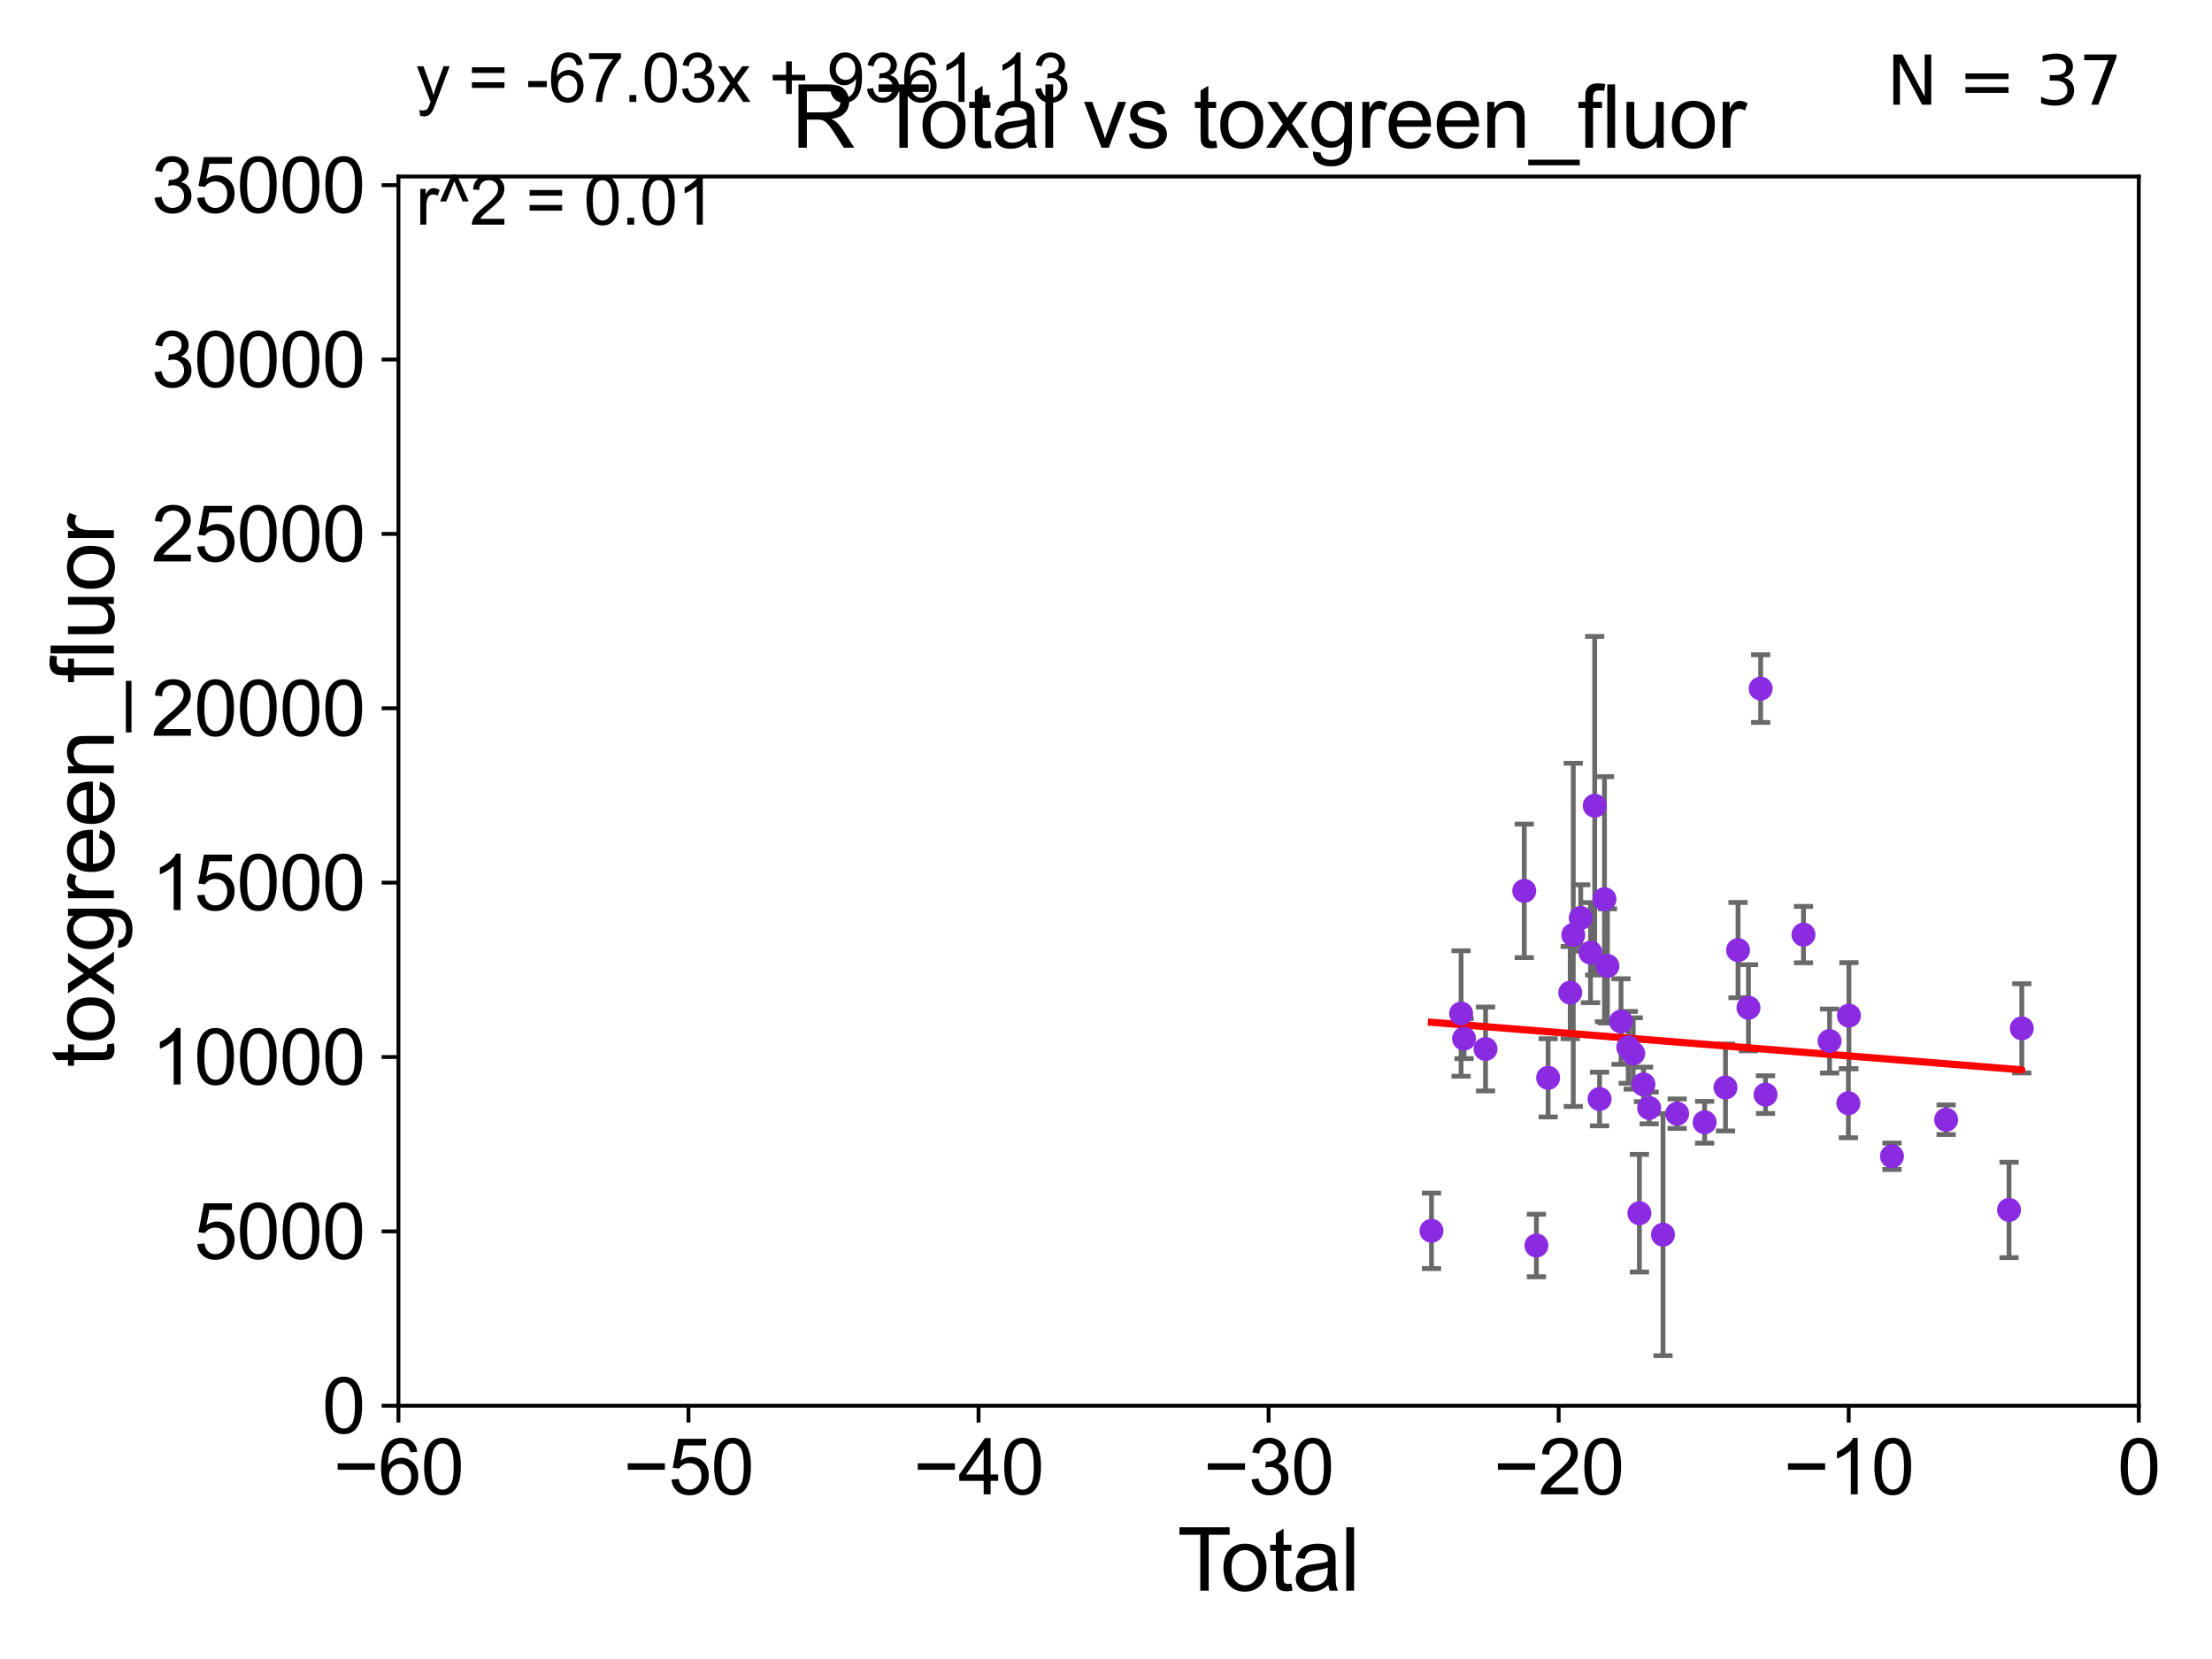 <?xml version="1.0" encoding="utf-8" standalone="no"?>
<!DOCTYPE svg PUBLIC "-//W3C//DTD SVG 1.1//EN"
  "http://www.w3.org/Graphics/SVG/1.1/DTD/svg11.dtd">
<svg xmlns:xlink="http://www.w3.org/1999/xlink" width="460.8pt" height="345.6pt" viewBox="0 0 460.8 345.6" xmlns="http://www.w3.org/2000/svg" version="1.1">
 <defs>
  <style type="text/css">*{stroke-linejoin: round; stroke-linecap: butt}</style>
 </defs>
 <g id="figure_1">
  <g id="patch_1">
   <path d="M 0 345.6 
L 460.8 345.6 
L 460.8 0 
L 0 0 
z
" style="fill: #ffffff"/>
  </g>
  <g id="axes_1">
   <g id="patch_2">
    <path d="M 83 292.84 
L 445.545 292.84 
L 445.545 36.775 
L 83 36.775 
z
" style="fill: #ffffff"/>
   </g>
   <g id="PathCollection_1">
    <defs>
     <path id="maf12525fd5" d="M 0 1.118 
C 0.297 1.118 0.581 1 0.791 0.791 
C 1 0.581 1.118 0.297 1.118 0 
C 1.118 -0.297 1 -0.581 0.791 -0.791 
C 0.581 -1 0.297 -1.118 0 -1.118 
C -0.297 -1.118 -0.581 -1 -0.791 -0.791 
C -1 -0.581 -1.118 -0.297 -1.118 0 
C -1.118 0.297 -1 0.581 -0.791 0.791 
C -0.581 1 -0.297 1.118 0 1.118 
z
" style="stroke: #8a2be2"/>
    </defs>
    <g clip-path="url(#p8ee72c834b)">
     <use xlink:href="#maf12525fd5" x="298.206" y="256.401" style="fill: #8a2be2; stroke: #8a2be2"/>
     <use xlink:href="#maf12525fd5" x="375.699" y="194.696" style="fill: #8a2be2; stroke: #8a2be2"/>
     <use xlink:href="#maf12525fd5" x="339.198" y="218.182" style="fill: #8a2be2; stroke: #8a2be2"/>
     <use xlink:href="#maf12525fd5" x="385.054" y="229.817" style="fill: #8a2be2; stroke: #8a2be2"/>
     <use xlink:href="#maf12525fd5" x="304.372" y="211.135" style="fill: #8a2be2; stroke: #8a2be2"/>
     <use xlink:href="#maf12525fd5" x="394.13" y="240.874" style="fill: #8a2be2; stroke: #8a2be2"/>
     <use xlink:href="#maf12525fd5" x="405.417" y="233.256" style="fill: #8a2be2; stroke: #8a2be2"/>
     <use xlink:href="#maf12525fd5" x="418.521" y="252.048" style="fill: #8a2be2; stroke: #8a2be2"/>
     <use xlink:href="#maf12525fd5" x="421.176" y="214.223" style="fill: #8a2be2; stroke: #8a2be2"/>
     <use xlink:href="#maf12525fd5" x="381.136" y="216.866" style="fill: #8a2be2; stroke: #8a2be2"/>
     <use xlink:href="#maf12525fd5" x="385.166" y="211.576" style="fill: #8a2be2; stroke: #8a2be2"/>
     <use xlink:href="#maf12525fd5" x="366.778" y="143.448" style="fill: #8a2be2; stroke: #8a2be2"/>
     <use xlink:href="#maf12525fd5" x="367.794" y="228.029" style="fill: #8a2be2; stroke: #8a2be2"/>
     <use xlink:href="#maf12525fd5" x="341.516" y="252.733" style="fill: #8a2be2; stroke: #8a2be2"/>
     <use xlink:href="#maf12525fd5" x="334.86" y="201.222" style="fill: #8a2be2; stroke: #8a2be2"/>
     <use xlink:href="#maf12525fd5" x="342.367" y="225.901" style="fill: #8a2be2; stroke: #8a2be2"/>
     <use xlink:href="#maf12525fd5" x="343.549" y="230.811" style="fill: #8a2be2; stroke: #8a2be2"/>
     <use xlink:href="#maf12525fd5" x="334.242" y="187.316" style="fill: #8a2be2; stroke: #8a2be2"/>
     <use xlink:href="#maf12525fd5" x="333.223" y="228.948" style="fill: #8a2be2; stroke: #8a2be2"/>
     <use xlink:href="#maf12525fd5" x="346.435" y="257.202" style="fill: #8a2be2; stroke: #8a2be2"/>
     <use xlink:href="#maf12525fd5" x="332.208" y="167.848" style="fill: #8a2be2; stroke: #8a2be2"/>
     <use xlink:href="#maf12525fd5" x="331.332" y="198.45" style="fill: #8a2be2; stroke: #8a2be2"/>
     <use xlink:href="#maf12525fd5" x="329.292" y="191.231" style="fill: #8a2be2; stroke: #8a2be2"/>
     <use xlink:href="#maf12525fd5" x="304.988" y="216.359" style="fill: #8a2be2; stroke: #8a2be2"/>
     <use xlink:href="#maf12525fd5" x="349.383" y="231.999" style="fill: #8a2be2; stroke: #8a2be2"/>
     <use xlink:href="#maf12525fd5" x="327.109" y="206.78" style="fill: #8a2be2; stroke: #8a2be2"/>
     <use xlink:href="#maf12525fd5" x="355.106" y="233.789" style="fill: #8a2be2; stroke: #8a2be2"/>
     <use xlink:href="#maf12525fd5" x="322.504" y="224.535" style="fill: #8a2be2; stroke: #8a2be2"/>
     <use xlink:href="#maf12525fd5" x="320.064" y="259.457" style="fill: #8a2be2; stroke: #8a2be2"/>
     <use xlink:href="#maf12525fd5" x="359.454" y="226.543" style="fill: #8a2be2; stroke: #8a2be2"/>
     <use xlink:href="#maf12525fd5" x="362.067" y="197.925" style="fill: #8a2be2; stroke: #8a2be2"/>
     <use xlink:href="#maf12525fd5" x="364.238" y="209.933" style="fill: #8a2be2; stroke: #8a2be2"/>
     <use xlink:href="#maf12525fd5" x="317.532" y="185.58" style="fill: #8a2be2; stroke: #8a2be2"/>
     <use xlink:href="#maf12525fd5" x="309.467" y="218.525" style="fill: #8a2be2; stroke: #8a2be2"/>
     <use xlink:href="#maf12525fd5" x="340.232" y="219.453" style="fill: #8a2be2; stroke: #8a2be2"/>
     <use xlink:href="#maf12525fd5" x="327.741" y="194.748" style="fill: #8a2be2; stroke: #8a2be2"/>
     <use xlink:href="#maf12525fd5" x="337.69" y="212.808" style="fill: #8a2be2; stroke: #8a2be2"/>
    </g>
   </g>
   <g id="matplotlib.axis_1">
    <g id="xtick_1">
     <g id="line2d_1">
      <defs>
       <path id="m5662bfc765" d="M 0 0 
L 0 3.5 
" style="stroke: #000000; stroke-width: 0.8"/>
      </defs>
      <g>
       <use xlink:href="#m5662bfc765" x="83" y="292.84" style="stroke: #000000; stroke-width: 0.8"/>
      </g>
     </g>
     <g id="text_1">
      <!-- −60 -->
      <g transform="translate(69.43 311.293)scale(0.16 -0.16)">
       <defs>
        <path id="ArialMT-2212" d="M 3381 1997 
L 356 1997 
L 356 2522 
L 3381 2522 
L 3381 1997 
z
" transform="scale(0.016)"/>
        <path id="ArialMT-36" d="M 3184 3459 
L 2625 3416 
Q 2550 3747 2413 3897 
Q 2184 4138 1850 4138 
Q 1581 4138 1378 3988 
Q 1113 3794 959 3422 
Q 806 3050 800 2363 
Q 1003 2672 1297 2822 
Q 1591 2972 1913 2972 
Q 2475 2972 2870 2558 
Q 3266 2144 3266 1488 
Q 3266 1056 3080 686 
Q 2894 316 2569 119 
Q 2244 -78 1831 -78 
Q 1128 -78 684 439 
Q 241 956 241 2144 
Q 241 3472 731 4075 
Q 1159 4600 1884 4600 
Q 2425 4600 2770 4297 
Q 3116 3994 3184 3459 
z
M 888 1484 
Q 888 1194 1011 928 
Q 1134 663 1356 523 
Q 1578 384 1822 384 
Q 2178 384 2434 671 
Q 2691 959 2691 1453 
Q 2691 1928 2437 2201 
Q 2184 2475 1800 2475 
Q 1419 2475 1153 2201 
Q 888 1928 888 1484 
z
" transform="scale(0.016)"/>
        <path id="ArialMT-30" d="M 266 2259 
Q 266 3072 433 3567 
Q 600 4063 929 4331 
Q 1259 4600 1759 4600 
Q 2128 4600 2406 4451 
Q 2684 4303 2865 4023 
Q 3047 3744 3150 3342 
Q 3253 2941 3253 2259 
Q 3253 1453 3087 958 
Q 2922 463 2592 192 
Q 2263 -78 1759 -78 
Q 1097 -78 719 397 
Q 266 969 266 2259 
z
M 844 2259 
Q 844 1131 1108 757 
Q 1372 384 1759 384 
Q 2147 384 2411 759 
Q 2675 1134 2675 2259 
Q 2675 3391 2411 3762 
Q 2147 4134 1753 4134 
Q 1366 4134 1134 3806 
Q 844 3388 844 2259 
z
" transform="scale(0.016)"/>
       </defs>
       <use xlink:href="#ArialMT-2212"/>
       <use xlink:href="#ArialMT-36" x="58.398"/>
       <use xlink:href="#ArialMT-30" x="114.014"/>
      </g>
     </g>
    </g>
    <g id="xtick_2">
     <g id="line2d_2">
      <g>
       <use xlink:href="#m5662bfc765" x="143.424" y="292.84" style="stroke: #000000; stroke-width: 0.8"/>
      </g>
     </g>
     <g id="text_2">
      <!-- −50 -->
      <g transform="translate(129.854 311.293)scale(0.16 -0.16)">
       <defs>
        <path id="ArialMT-35" d="M 266 1200 
L 856 1250 
Q 922 819 1161 601 
Q 1400 384 1738 384 
Q 2144 384 2425 690 
Q 2706 997 2706 1503 
Q 2706 1984 2436 2262 
Q 2166 2541 1728 2541 
Q 1456 2541 1237 2417 
Q 1019 2294 894 2097 
L 366 2166 
L 809 4519 
L 3088 4519 
L 3088 3981 
L 1259 3981 
L 1013 2750 
Q 1425 3038 1878 3038 
Q 2478 3038 2890 2622 
Q 3303 2206 3303 1553 
Q 3303 931 2941 478 
Q 2500 -78 1738 -78 
Q 1113 -78 717 272 
Q 322 622 266 1200 
z
" transform="scale(0.016)"/>
       </defs>
       <use xlink:href="#ArialMT-2212"/>
       <use xlink:href="#ArialMT-35" x="58.398"/>
       <use xlink:href="#ArialMT-30" x="114.014"/>
      </g>
     </g>
    </g>
    <g id="xtick_3">
     <g id="line2d_3">
      <g>
       <use xlink:href="#m5662bfc765" x="203.848" y="292.84" style="stroke: #000000; stroke-width: 0.8"/>
      </g>
     </g>
     <g id="text_3">
      <!-- −40 -->
      <g transform="translate(190.278 311.293)scale(0.16 -0.16)">
       <defs>
        <path id="ArialMT-34" d="M 2069 0 
L 2069 1097 
L 81 1097 
L 81 1613 
L 2172 4581 
L 2631 4581 
L 2631 1613 
L 3250 1613 
L 3250 1097 
L 2631 1097 
L 2631 0 
L 2069 0 
z
M 2069 1613 
L 2069 3678 
L 634 1613 
L 2069 1613 
z
" transform="scale(0.016)"/>
       </defs>
       <use xlink:href="#ArialMT-2212"/>
       <use xlink:href="#ArialMT-34" x="58.398"/>
       <use xlink:href="#ArialMT-30" x="114.014"/>
      </g>
     </g>
    </g>
    <g id="xtick_4">
     <g id="line2d_4">
      <g>
       <use xlink:href="#m5662bfc765" x="264.272" y="292.84" style="stroke: #000000; stroke-width: 0.8"/>
      </g>
     </g>
     <g id="text_4">
      <!-- −30 -->
      <g transform="translate(250.702 311.293)scale(0.16 -0.16)">
       <defs>
        <path id="ArialMT-33" d="M 269 1209 
L 831 1284 
Q 928 806 1161 595 
Q 1394 384 1728 384 
Q 2125 384 2398 659 
Q 2672 934 2672 1341 
Q 2672 1728 2419 1979 
Q 2166 2231 1775 2231 
Q 1616 2231 1378 2169 
L 1441 2663 
Q 1497 2656 1531 2656 
Q 1891 2656 2178 2843 
Q 2466 3031 2466 3422 
Q 2466 3731 2256 3934 
Q 2047 4138 1716 4138 
Q 1388 4138 1169 3931 
Q 950 3725 888 3313 
L 325 3413 
Q 428 3978 793 4289 
Q 1159 4600 1703 4600 
Q 2078 4600 2393 4439 
Q 2709 4278 2876 4000 
Q 3044 3722 3044 3409 
Q 3044 3113 2884 2869 
Q 2725 2625 2413 2481 
Q 2819 2388 3044 2092 
Q 3269 1797 3269 1353 
Q 3269 753 2831 336 
Q 2394 -81 1725 -81 
Q 1122 -81 723 278 
Q 325 638 269 1209 
z
" transform="scale(0.016)"/>
       </defs>
       <use xlink:href="#ArialMT-2212"/>
       <use xlink:href="#ArialMT-33" x="58.398"/>
       <use xlink:href="#ArialMT-30" x="114.014"/>
      </g>
     </g>
    </g>
    <g id="xtick_5">
     <g id="line2d_5">
      <g>
       <use xlink:href="#m5662bfc765" x="324.697" y="292.84" style="stroke: #000000; stroke-width: 0.8"/>
      </g>
     </g>
     <g id="text_5">
      <!-- −20 -->
      <g transform="translate(311.127 311.293)scale(0.16 -0.16)">
       <defs>
        <path id="ArialMT-32" d="M 3222 541 
L 3222 0 
L 194 0 
Q 188 203 259 391 
Q 375 700 629 1000 
Q 884 1300 1366 1694 
Q 2113 2306 2375 2664 
Q 2638 3022 2638 3341 
Q 2638 3675 2398 3904 
Q 2159 4134 1775 4134 
Q 1369 4134 1125 3890 
Q 881 3647 878 3216 
L 300 3275 
Q 359 3922 746 4261 
Q 1134 4600 1788 4600 
Q 2447 4600 2831 4234 
Q 3216 3869 3216 3328 
Q 3216 3053 3103 2787 
Q 2991 2522 2730 2228 
Q 2469 1934 1863 1422 
Q 1356 997 1212 845 
Q 1069 694 975 541 
L 3222 541 
z
" transform="scale(0.016)"/>
       </defs>
       <use xlink:href="#ArialMT-2212"/>
       <use xlink:href="#ArialMT-32" x="58.398"/>
       <use xlink:href="#ArialMT-30" x="114.014"/>
      </g>
     </g>
    </g>
    <g id="xtick_6">
     <g id="line2d_6">
      <g>
       <use xlink:href="#m5662bfc765" x="385.121" y="292.84" style="stroke: #000000; stroke-width: 0.8"/>
      </g>
     </g>
     <g id="text_6">
      <!-- −10 -->
      <g transform="translate(371.551 311.293)scale(0.16 -0.16)">
       <defs>
        <path id="ArialMT-31" d="M 2384 0 
L 1822 0 
L 1822 3584 
Q 1619 3391 1289 3197 
Q 959 3003 697 2906 
L 697 3450 
Q 1169 3672 1522 3987 
Q 1875 4303 2022 4600 
L 2384 4600 
L 2384 0 
z
" transform="scale(0.016)"/>
       </defs>
       <use xlink:href="#ArialMT-2212"/>
       <use xlink:href="#ArialMT-31" x="58.398"/>
       <use xlink:href="#ArialMT-30" x="114.014"/>
      </g>
     </g>
    </g>
    <g id="xtick_7">
     <g id="line2d_7">
      <g>
       <use xlink:href="#m5662bfc765" x="445.545" y="292.84" style="stroke: #000000; stroke-width: 0.8"/>
      </g>
     </g>
     <g id="text_7">
      <!-- 0 -->
      <g transform="translate(441.096 311.293)scale(0.16 -0.16)">
       <use xlink:href="#ArialMT-30"/>
      </g>
     </g>
    </g>
    <g id="text_8">
     <!-- Total -->
     <g transform="translate(245.267 331.357)scale(0.18 -0.18)">
      <defs>
       <path id="ArialMT-54" d="M 1659 0 
L 1659 4041 
L 150 4041 
L 150 4581 
L 3781 4581 
L 3781 4041 
L 2266 4041 
L 2266 0 
L 1659 0 
z
" transform="scale(0.016)"/>
       <path id="ArialMT-6f" d="M 213 1659 
Q 213 2581 725 3025 
Q 1153 3394 1769 3394 
Q 2453 3394 2887 2945 
Q 3322 2497 3322 1706 
Q 3322 1066 3130 698 
Q 2938 331 2570 128 
Q 2203 -75 1769 -75 
Q 1072 -75 642 372 
Q 213 819 213 1659 
z
M 791 1659 
Q 791 1022 1069 705 
Q 1347 388 1769 388 
Q 2188 388 2466 706 
Q 2744 1025 2744 1678 
Q 2744 2294 2464 2611 
Q 2184 2928 1769 2928 
Q 1347 2928 1069 2612 
Q 791 2297 791 1659 
z
" transform="scale(0.016)"/>
       <path id="ArialMT-74" d="M 1650 503 
L 1731 6 
Q 1494 -44 1306 -44 
Q 1000 -44 831 53 
Q 663 150 594 308 
Q 525 466 525 972 
L 525 2881 
L 113 2881 
L 113 3319 
L 525 3319 
L 525 4141 
L 1084 4478 
L 1084 3319 
L 1650 3319 
L 1650 2881 
L 1084 2881 
L 1084 941 
Q 1084 700 1114 631 
Q 1144 563 1211 522 
Q 1278 481 1403 481 
Q 1497 481 1650 503 
z
" transform="scale(0.016)"/>
       <path id="ArialMT-61" d="M 2588 409 
Q 2275 144 1986 34 
Q 1697 -75 1366 -75 
Q 819 -75 525 192 
Q 231 459 231 875 
Q 231 1119 342 1320 
Q 453 1522 633 1644 
Q 813 1766 1038 1828 
Q 1203 1872 1538 1913 
Q 2219 1994 2541 2106 
Q 2544 2222 2544 2253 
Q 2544 2597 2384 2738 
Q 2169 2928 1744 2928 
Q 1347 2928 1158 2789 
Q 969 2650 878 2297 
L 328 2372 
Q 403 2725 575 2942 
Q 747 3159 1072 3276 
Q 1397 3394 1825 3394 
Q 2250 3394 2515 3294 
Q 2781 3194 2906 3042 
Q 3031 2891 3081 2659 
Q 3109 2516 3109 2141 
L 3109 1391 
Q 3109 606 3145 398 
Q 3181 191 3288 0 
L 2700 0 
Q 2613 175 2588 409 
z
M 2541 1666 
Q 2234 1541 1622 1453 
Q 1275 1403 1131 1340 
Q 988 1278 909 1158 
Q 831 1038 831 891 
Q 831 666 1001 516 
Q 1172 366 1500 366 
Q 1825 366 2078 508 
Q 2331 650 2450 897 
Q 2541 1088 2541 1459 
L 2541 1666 
z
" transform="scale(0.016)"/>
       <path id="ArialMT-6c" d="M 409 0 
L 409 4581 
L 972 4581 
L 972 0 
L 409 0 
z
" transform="scale(0.016)"/>
      </defs>
      <use xlink:href="#ArialMT-54"/>
      <use xlink:href="#ArialMT-6f" x="49.959"/>
      <use xlink:href="#ArialMT-74" x="105.574"/>
      <use xlink:href="#ArialMT-61" x="133.357"/>
      <use xlink:href="#ArialMT-6c" x="188.973"/>
     </g>
    </g>
   </g>
   <g id="matplotlib.axis_2">
    <g id="ytick_1">
     <g id="line2d_8">
      <defs>
       <path id="ma60b1fd92d" d="M 0 0 
L -3.5 0 
" style="stroke: #000000; stroke-width: 0.8"/>
      </defs>
      <g>
       <use xlink:href="#ma60b1fd92d" x="83" y="292.84" style="stroke: #000000; stroke-width: 0.8"/>
      </g>
     </g>
     <g id="text_9">
      <!-- 0 -->
      <g transform="translate(67.103 298.566)scale(0.16 -0.16)">
       <use xlink:href="#ArialMT-30"/>
      </g>
     </g>
    </g>
    <g id="ytick_2">
     <g id="line2d_9">
      <g>
       <use xlink:href="#ma60b1fd92d" x="83" y="256.516" style="stroke: #000000; stroke-width: 0.8"/>
      </g>
     </g>
     <g id="text_10">
      <!-- 5000 -->
      <g transform="translate(40.41 262.242)scale(0.16 -0.16)">
       <use xlink:href="#ArialMT-35"/>
       <use xlink:href="#ArialMT-30" x="55.615"/>
       <use xlink:href="#ArialMT-30" x="111.23"/>
       <use xlink:href="#ArialMT-30" x="166.846"/>
      </g>
     </g>
    </g>
    <g id="ytick_3">
     <g id="line2d_10">
      <g>
       <use xlink:href="#ma60b1fd92d" x="83" y="220.192" style="stroke: #000000; stroke-width: 0.8"/>
      </g>
     </g>
     <g id="text_11">
      <!-- 10000 -->
      <g transform="translate(31.512 225.918)scale(0.16 -0.16)">
       <use xlink:href="#ArialMT-31"/>
       <use xlink:href="#ArialMT-30" x="55.615"/>
       <use xlink:href="#ArialMT-30" x="111.23"/>
       <use xlink:href="#ArialMT-30" x="166.846"/>
       <use xlink:href="#ArialMT-30" x="222.461"/>
      </g>
     </g>
    </g>
    <g id="ytick_4">
     <g id="line2d_11">
      <g>
       <use xlink:href="#ma60b1fd92d" x="83" y="183.867" style="stroke: #000000; stroke-width: 0.8"/>
      </g>
     </g>
     <g id="text_12">
      <!-- 15000 -->
      <g transform="translate(31.512 189.594)scale(0.16 -0.16)">
       <use xlink:href="#ArialMT-31"/>
       <use xlink:href="#ArialMT-35" x="55.615"/>
       <use xlink:href="#ArialMT-30" x="111.23"/>
       <use xlink:href="#ArialMT-30" x="166.846"/>
       <use xlink:href="#ArialMT-30" x="222.461"/>
      </g>
     </g>
    </g>
    <g id="ytick_5">
     <g id="line2d_12">
      <g>
       <use xlink:href="#ma60b1fd92d" x="83" y="147.543" style="stroke: #000000; stroke-width: 0.8"/>
      </g>
     </g>
     <g id="text_13">
      <!-- 20000 -->
      <g transform="translate(31.512 153.27)scale(0.16 -0.16)">
       <use xlink:href="#ArialMT-32"/>
       <use xlink:href="#ArialMT-30" x="55.615"/>
       <use xlink:href="#ArialMT-30" x="111.23"/>
       <use xlink:href="#ArialMT-30" x="166.846"/>
       <use xlink:href="#ArialMT-30" x="222.461"/>
      </g>
     </g>
    </g>
    <g id="ytick_6">
     <g id="line2d_13">
      <g>
       <use xlink:href="#ma60b1fd92d" x="83" y="111.219" style="stroke: #000000; stroke-width: 0.8"/>
      </g>
     </g>
     <g id="text_14">
      <!-- 25000 -->
      <g transform="translate(31.512 116.945)scale(0.16 -0.16)">
       <use xlink:href="#ArialMT-32"/>
       <use xlink:href="#ArialMT-35" x="55.615"/>
       <use xlink:href="#ArialMT-30" x="111.23"/>
       <use xlink:href="#ArialMT-30" x="166.846"/>
       <use xlink:href="#ArialMT-30" x="222.461"/>
      </g>
     </g>
    </g>
    <g id="ytick_7">
     <g id="line2d_14">
      <g>
       <use xlink:href="#ma60b1fd92d" x="83" y="74.895" style="stroke: #000000; stroke-width: 0.8"/>
      </g>
     </g>
     <g id="text_15">
      <!-- 30000 -->
      <g transform="translate(31.512 80.621)scale(0.16 -0.16)">
       <use xlink:href="#ArialMT-33"/>
       <use xlink:href="#ArialMT-30" x="55.615"/>
       <use xlink:href="#ArialMT-30" x="111.23"/>
       <use xlink:href="#ArialMT-30" x="166.846"/>
       <use xlink:href="#ArialMT-30" x="222.461"/>
      </g>
     </g>
    </g>
    <g id="ytick_8">
     <g id="line2d_15">
      <g>
       <use xlink:href="#ma60b1fd92d" x="83" y="38.571" style="stroke: #000000; stroke-width: 0.8"/>
      </g>
     </g>
     <g id="text_16">
      <!-- 35000 -->
      <g transform="translate(31.512 44.297)scale(0.16 -0.16)">
       <use xlink:href="#ArialMT-33"/>
       <use xlink:href="#ArialMT-35" x="55.615"/>
       <use xlink:href="#ArialMT-30" x="111.23"/>
       <use xlink:href="#ArialMT-30" x="166.846"/>
       <use xlink:href="#ArialMT-30" x="222.461"/>
      </g>
     </g>
    </g>
    <g id="text_17">
     <!-- toxgreen_fluor -->
     <g transform="translate(23.724 222.34)rotate(-90)scale(0.18 -0.18)">
      <defs>
       <path id="ArialMT-78" d="M 47 0 
L 1259 1725 
L 138 3319 
L 841 3319 
L 1350 2541 
Q 1494 2319 1581 2169 
Q 1719 2375 1834 2534 
L 2394 3319 
L 3066 3319 
L 1919 1756 
L 3153 0 
L 2463 0 
L 1781 1031 
L 1600 1309 
L 728 0 
L 47 0 
z
" transform="scale(0.016)"/>
       <path id="ArialMT-67" d="M 319 -275 
L 866 -356 
Q 900 -609 1056 -725 
Q 1266 -881 1628 -881 
Q 2019 -881 2231 -725 
Q 2444 -569 2519 -288 
Q 2563 -116 2559 434 
Q 2191 0 1641 0 
Q 956 0 581 494 
Q 206 988 206 1678 
Q 206 2153 378 2554 
Q 550 2956 876 3175 
Q 1203 3394 1644 3394 
Q 2231 3394 2613 2919 
L 2613 3319 
L 3131 3319 
L 3131 450 
Q 3131 -325 2973 -648 
Q 2816 -972 2473 -1159 
Q 2131 -1347 1631 -1347 
Q 1038 -1347 672 -1080 
Q 306 -813 319 -275 
z
M 784 1719 
Q 784 1066 1043 766 
Q 1303 466 1694 466 
Q 2081 466 2343 764 
Q 2606 1063 2606 1700 
Q 2606 2309 2336 2618 
Q 2066 2928 1684 2928 
Q 1309 2928 1046 2623 
Q 784 2319 784 1719 
z
" transform="scale(0.016)"/>
       <path id="ArialMT-72" d="M 416 0 
L 416 3319 
L 922 3319 
L 922 2816 
Q 1116 3169 1280 3281 
Q 1444 3394 1641 3394 
Q 1925 3394 2219 3213 
L 2025 2691 
Q 1819 2813 1613 2813 
Q 1428 2813 1281 2702 
Q 1134 2591 1072 2394 
Q 978 2094 978 1738 
L 978 0 
L 416 0 
z
" transform="scale(0.016)"/>
       <path id="ArialMT-65" d="M 2694 1069 
L 3275 997 
Q 3138 488 2766 206 
Q 2394 -75 1816 -75 
Q 1088 -75 661 373 
Q 234 822 234 1631 
Q 234 2469 665 2931 
Q 1097 3394 1784 3394 
Q 2450 3394 2872 2941 
Q 3294 2488 3294 1666 
Q 3294 1616 3291 1516 
L 816 1516 
Q 847 969 1125 678 
Q 1403 388 1819 388 
Q 2128 388 2347 550 
Q 2566 713 2694 1069 
z
M 847 1978 
L 2700 1978 
Q 2663 2397 2488 2606 
Q 2219 2931 1791 2931 
Q 1403 2931 1139 2672 
Q 875 2413 847 1978 
z
" transform="scale(0.016)"/>
       <path id="ArialMT-6e" d="M 422 0 
L 422 3319 
L 928 3319 
L 928 2847 
Q 1294 3394 1984 3394 
Q 2284 3394 2536 3286 
Q 2788 3178 2913 3003 
Q 3038 2828 3088 2588 
Q 3119 2431 3119 2041 
L 3119 0 
L 2556 0 
L 2556 2019 
Q 2556 2363 2490 2533 
Q 2425 2703 2258 2804 
Q 2091 2906 1866 2906 
Q 1506 2906 1245 2678 
Q 984 2450 984 1813 
L 984 0 
L 422 0 
z
" transform="scale(0.016)"/>
       <path id="ArialMT-5f" d="M -97 -1272 
L -97 -866 
L 3631 -866 
L 3631 -1272 
L -97 -1272 
z
" transform="scale(0.016)"/>
       <path id="ArialMT-66" d="M 556 0 
L 556 2881 
L 59 2881 
L 59 3319 
L 556 3319 
L 556 3672 
Q 556 4006 616 4169 
Q 697 4388 901 4523 
Q 1106 4659 1475 4659 
Q 1713 4659 2000 4603 
L 1916 4113 
Q 1741 4144 1584 4144 
Q 1328 4144 1222 4034 
Q 1116 3925 1116 3625 
L 1116 3319 
L 1763 3319 
L 1763 2881 
L 1116 2881 
L 1116 0 
L 556 0 
z
" transform="scale(0.016)"/>
       <path id="ArialMT-75" d="M 2597 0 
L 2597 488 
Q 2209 -75 1544 -75 
Q 1250 -75 995 37 
Q 741 150 617 320 
Q 494 491 444 738 
Q 409 903 409 1263 
L 409 3319 
L 972 3319 
L 972 1478 
Q 972 1038 1006 884 
Q 1059 663 1231 536 
Q 1403 409 1656 409 
Q 1909 409 2131 539 
Q 2353 669 2445 892 
Q 2538 1116 2538 1541 
L 2538 3319 
L 3100 3319 
L 3100 0 
L 2597 0 
z
" transform="scale(0.016)"/>
      </defs>
      <use xlink:href="#ArialMT-74"/>
      <use xlink:href="#ArialMT-6f" x="27.783"/>
      <use xlink:href="#ArialMT-78" x="83.398"/>
      <use xlink:href="#ArialMT-67" x="133.398"/>
      <use xlink:href="#ArialMT-72" x="189.014"/>
      <use xlink:href="#ArialMT-65" x="222.314"/>
      <use xlink:href="#ArialMT-65" x="277.93"/>
      <use xlink:href="#ArialMT-6e" x="333.545"/>
      <use xlink:href="#ArialMT-5f" x="389.16"/>
      <use xlink:href="#ArialMT-66" x="444.775"/>
      <use xlink:href="#ArialMT-6c" x="472.559"/>
      <use xlink:href="#ArialMT-75" x="494.775"/>
      <use xlink:href="#ArialMT-6f" x="550.391"/>
      <use xlink:href="#ArialMT-72" x="606.006"/>
     </g>
    </g>
   </g>
   <g id="LineCollection_1">
    <path d="M 298.206 264.265 
L 298.206 248.537 
" clip-path="url(#p8ee72c834b)" style="fill: none; stroke: #696969"/>
    <path d="M 375.699 200.575 
L 375.699 188.817 
" clip-path="url(#p8ee72c834b)" style="fill: none; stroke: #696969"/>
    <path d="M 339.198 225.665 
L 339.198 210.7 
" clip-path="url(#p8ee72c834b)" style="fill: none; stroke: #696969"/>
    <path d="M 385.054 237.018 
L 385.054 222.616 
" clip-path="url(#p8ee72c834b)" style="fill: none; stroke: #696969"/>
    <path d="M 304.372 224.204 
L 304.372 198.067 
" clip-path="url(#p8ee72c834b)" style="fill: none; stroke: #696969"/>
    <path d="M 394.13 243.62 
L 394.13 238.127 
" clip-path="url(#p8ee72c834b)" style="fill: none; stroke: #696969"/>
    <path d="M 405.417 236.343 
L 405.417 230.17 
" clip-path="url(#p8ee72c834b)" style="fill: none; stroke: #696969"/>
    <path d="M 418.521 261.985 
L 418.521 242.112 
" clip-path="url(#p8ee72c834b)" style="fill: none; stroke: #696969"/>
    <path d="M 421.176 223.511 
L 421.176 204.935 
" clip-path="url(#p8ee72c834b)" style="fill: none; stroke: #696969"/>
    <path d="M 381.136 223.529 
L 381.136 210.203 
" clip-path="url(#p8ee72c834b)" style="fill: none; stroke: #696969"/>
    <path d="M 385.166 222.612 
L 385.166 200.54 
" clip-path="url(#p8ee72c834b)" style="fill: none; stroke: #696969"/>
    <path d="M 366.778 150.501 
L 366.778 136.395 
" clip-path="url(#p8ee72c834b)" style="fill: none; stroke: #696969"/>
    <path d="M 367.794 231.953 
L 367.794 224.105 
" clip-path="url(#p8ee72c834b)" style="fill: none; stroke: #696969"/>
    <path d="M 341.516 264.987 
L 341.516 240.478 
" clip-path="url(#p8ee72c834b)" style="fill: none; stroke: #696969"/>
    <path d="M 334.86 213.111 
L 334.86 189.333 
" clip-path="url(#p8ee72c834b)" style="fill: none; stroke: #696969"/>
    <path d="M 342.367 229.492 
L 342.367 222.311 
" clip-path="url(#p8ee72c834b)" style="fill: none; stroke: #696969"/>
    <path d="M 343.549 234.111 
L 343.549 227.51 
" clip-path="url(#p8ee72c834b)" style="fill: none; stroke: #696969"/>
    <path d="M 334.242 212.844 
L 334.242 161.788 
" clip-path="url(#p8ee72c834b)" style="fill: none; stroke: #696969"/>
    <path d="M 333.223 234.536 
L 333.223 223.36 
" clip-path="url(#p8ee72c834b)" style="fill: none; stroke: #696969"/>
    <path d="M 346.435 282.408 
L 346.435 231.996 
" clip-path="url(#p8ee72c834b)" style="fill: none; stroke: #696969"/>
    <path d="M 332.208 203.118 
L 332.208 132.578 
" clip-path="url(#p8ee72c834b)" style="fill: none; stroke: #696969"/>
    <path d="M 331.332 208.877 
L 331.332 188.023 
" clip-path="url(#p8ee72c834b)" style="fill: none; stroke: #696969"/>
    <path d="M 329.292 198.15 
L 329.292 184.312 
" clip-path="url(#p8ee72c834b)" style="fill: none; stroke: #696969"/>
    <path d="M 304.988 220.529 
L 304.988 212.189 
" clip-path="url(#p8ee72c834b)" style="fill: none; stroke: #696969"/>
    <path d="M 349.383 235.065 
L 349.383 228.933 
" clip-path="url(#p8ee72c834b)" style="fill: none; stroke: #696969"/>
    <path d="M 327.109 216.385 
L 327.109 197.175 
" clip-path="url(#p8ee72c834b)" style="fill: none; stroke: #696969"/>
    <path d="M 355.106 238.141 
L 355.106 229.437 
" clip-path="url(#p8ee72c834b)" style="fill: none; stroke: #696969"/>
    <path d="M 322.504 232.683 
L 322.504 216.388 
" clip-path="url(#p8ee72c834b)" style="fill: none; stroke: #696969"/>
    <path d="M 320.064 265.972 
L 320.064 252.942 
" clip-path="url(#p8ee72c834b)" style="fill: none; stroke: #696969"/>
    <path d="M 359.454 235.594 
L 359.454 217.492 
" clip-path="url(#p8ee72c834b)" style="fill: none; stroke: #696969"/>
    <path d="M 362.067 207.843 
L 362.067 188.006 
" clip-path="url(#p8ee72c834b)" style="fill: none; stroke: #696969"/>
    <path d="M 364.238 218.9 
L 364.238 200.967 
" clip-path="url(#p8ee72c834b)" style="fill: none; stroke: #696969"/>
    <path d="M 317.532 199.487 
L 317.532 171.674 
" clip-path="url(#p8ee72c834b)" style="fill: none; stroke: #696969"/>
    <path d="M 309.467 227.26 
L 309.467 209.791 
" clip-path="url(#p8ee72c834b)" style="fill: none; stroke: #696969"/>
    <path d="M 340.232 226.88 
L 340.232 212.027 
" clip-path="url(#p8ee72c834b)" style="fill: none; stroke: #696969"/>
    <path d="M 327.741 230.496 
L 327.741 159 
" clip-path="url(#p8ee72c834b)" style="fill: none; stroke: #696969"/>
    <path d="M 337.69 221.722 
L 337.69 203.894 
" clip-path="url(#p8ee72c834b)" style="fill: none; stroke: #696969"/>
   </g>
   <g id="line2d_16">
    <defs>
     <path id="m0cee376ced" d="M 2 0 
L -2 -0 
" style="stroke: #696969"/>
    </defs>
    <g clip-path="url(#p8ee72c834b)">
     <use xlink:href="#m0cee376ced" x="298.206" y="264.265" style="fill: #696969; stroke: #696969"/>
     <use xlink:href="#m0cee376ced" x="375.699" y="200.575" style="fill: #696969; stroke: #696969"/>
     <use xlink:href="#m0cee376ced" x="339.198" y="225.665" style="fill: #696969; stroke: #696969"/>
     <use xlink:href="#m0cee376ced" x="385.054" y="237.018" style="fill: #696969; stroke: #696969"/>
     <use xlink:href="#m0cee376ced" x="304.372" y="224.204" style="fill: #696969; stroke: #696969"/>
     <use xlink:href="#m0cee376ced" x="394.13" y="243.62" style="fill: #696969; stroke: #696969"/>
     <use xlink:href="#m0cee376ced" x="405.417" y="236.343" style="fill: #696969; stroke: #696969"/>
     <use xlink:href="#m0cee376ced" x="418.521" y="261.985" style="fill: #696969; stroke: #696969"/>
     <use xlink:href="#m0cee376ced" x="421.176" y="223.511" style="fill: #696969; stroke: #696969"/>
     <use xlink:href="#m0cee376ced" x="381.136" y="223.529" style="fill: #696969; stroke: #696969"/>
     <use xlink:href="#m0cee376ced" x="385.166" y="222.612" style="fill: #696969; stroke: #696969"/>
     <use xlink:href="#m0cee376ced" x="366.778" y="150.501" style="fill: #696969; stroke: #696969"/>
     <use xlink:href="#m0cee376ced" x="367.794" y="231.953" style="fill: #696969; stroke: #696969"/>
     <use xlink:href="#m0cee376ced" x="341.516" y="264.987" style="fill: #696969; stroke: #696969"/>
     <use xlink:href="#m0cee376ced" x="334.86" y="213.111" style="fill: #696969; stroke: #696969"/>
     <use xlink:href="#m0cee376ced" x="342.367" y="229.492" style="fill: #696969; stroke: #696969"/>
     <use xlink:href="#m0cee376ced" x="343.549" y="234.111" style="fill: #696969; stroke: #696969"/>
     <use xlink:href="#m0cee376ced" x="334.242" y="212.844" style="fill: #696969; stroke: #696969"/>
     <use xlink:href="#m0cee376ced" x="333.223" y="234.536" style="fill: #696969; stroke: #696969"/>
     <use xlink:href="#m0cee376ced" x="346.435" y="282.408" style="fill: #696969; stroke: #696969"/>
     <use xlink:href="#m0cee376ced" x="332.208" y="203.118" style="fill: #696969; stroke: #696969"/>
     <use xlink:href="#m0cee376ced" x="331.332" y="208.877" style="fill: #696969; stroke: #696969"/>
     <use xlink:href="#m0cee376ced" x="329.292" y="198.15" style="fill: #696969; stroke: #696969"/>
     <use xlink:href="#m0cee376ced" x="304.988" y="220.529" style="fill: #696969; stroke: #696969"/>
     <use xlink:href="#m0cee376ced" x="349.383" y="235.065" style="fill: #696969; stroke: #696969"/>
     <use xlink:href="#m0cee376ced" x="327.109" y="216.385" style="fill: #696969; stroke: #696969"/>
     <use xlink:href="#m0cee376ced" x="355.106" y="238.141" style="fill: #696969; stroke: #696969"/>
     <use xlink:href="#m0cee376ced" x="322.504" y="232.683" style="fill: #696969; stroke: #696969"/>
     <use xlink:href="#m0cee376ced" x="320.064" y="265.972" style="fill: #696969; stroke: #696969"/>
     <use xlink:href="#m0cee376ced" x="359.454" y="235.594" style="fill: #696969; stroke: #696969"/>
     <use xlink:href="#m0cee376ced" x="362.067" y="207.843" style="fill: #696969; stroke: #696969"/>
     <use xlink:href="#m0cee376ced" x="364.238" y="218.9" style="fill: #696969; stroke: #696969"/>
     <use xlink:href="#m0cee376ced" x="317.532" y="199.487" style="fill: #696969; stroke: #696969"/>
     <use xlink:href="#m0cee376ced" x="309.467" y="227.26" style="fill: #696969; stroke: #696969"/>
     <use xlink:href="#m0cee376ced" x="340.232" y="226.88" style="fill: #696969; stroke: #696969"/>
     <use xlink:href="#m0cee376ced" x="327.741" y="230.496" style="fill: #696969; stroke: #696969"/>
     <use xlink:href="#m0cee376ced" x="337.69" y="221.722" style="fill: #696969; stroke: #696969"/>
    </g>
   </g>
   <g id="line2d_17">
    <g clip-path="url(#p8ee72c834b)">
     <use xlink:href="#m0cee376ced" x="298.206" y="248.537" style="fill: #696969; stroke: #696969"/>
     <use xlink:href="#m0cee376ced" x="375.699" y="188.817" style="fill: #696969; stroke: #696969"/>
     <use xlink:href="#m0cee376ced" x="339.198" y="210.7" style="fill: #696969; stroke: #696969"/>
     <use xlink:href="#m0cee376ced" x="385.054" y="222.616" style="fill: #696969; stroke: #696969"/>
     <use xlink:href="#m0cee376ced" x="304.372" y="198.067" style="fill: #696969; stroke: #696969"/>
     <use xlink:href="#m0cee376ced" x="394.13" y="238.127" style="fill: #696969; stroke: #696969"/>
     <use xlink:href="#m0cee376ced" x="405.417" y="230.17" style="fill: #696969; stroke: #696969"/>
     <use xlink:href="#m0cee376ced" x="418.521" y="242.112" style="fill: #696969; stroke: #696969"/>
     <use xlink:href="#m0cee376ced" x="421.176" y="204.935" style="fill: #696969; stroke: #696969"/>
     <use xlink:href="#m0cee376ced" x="381.136" y="210.203" style="fill: #696969; stroke: #696969"/>
     <use xlink:href="#m0cee376ced" x="385.166" y="200.54" style="fill: #696969; stroke: #696969"/>
     <use xlink:href="#m0cee376ced" x="366.778" y="136.395" style="fill: #696969; stroke: #696969"/>
     <use xlink:href="#m0cee376ced" x="367.794" y="224.105" style="fill: #696969; stroke: #696969"/>
     <use xlink:href="#m0cee376ced" x="341.516" y="240.478" style="fill: #696969; stroke: #696969"/>
     <use xlink:href="#m0cee376ced" x="334.86" y="189.333" style="fill: #696969; stroke: #696969"/>
     <use xlink:href="#m0cee376ced" x="342.367" y="222.311" style="fill: #696969; stroke: #696969"/>
     <use xlink:href="#m0cee376ced" x="343.549" y="227.51" style="fill: #696969; stroke: #696969"/>
     <use xlink:href="#m0cee376ced" x="334.242" y="161.788" style="fill: #696969; stroke: #696969"/>
     <use xlink:href="#m0cee376ced" x="333.223" y="223.36" style="fill: #696969; stroke: #696969"/>
     <use xlink:href="#m0cee376ced" x="346.435" y="231.996" style="fill: #696969; stroke: #696969"/>
     <use xlink:href="#m0cee376ced" x="332.208" y="132.578" style="fill: #696969; stroke: #696969"/>
     <use xlink:href="#m0cee376ced" x="331.332" y="188.023" style="fill: #696969; stroke: #696969"/>
     <use xlink:href="#m0cee376ced" x="329.292" y="184.312" style="fill: #696969; stroke: #696969"/>
     <use xlink:href="#m0cee376ced" x="304.988" y="212.189" style="fill: #696969; stroke: #696969"/>
     <use xlink:href="#m0cee376ced" x="349.383" y="228.933" style="fill: #696969; stroke: #696969"/>
     <use xlink:href="#m0cee376ced" x="327.109" y="197.175" style="fill: #696969; stroke: #696969"/>
     <use xlink:href="#m0cee376ced" x="355.106" y="229.437" style="fill: #696969; stroke: #696969"/>
     <use xlink:href="#m0cee376ced" x="322.504" y="216.388" style="fill: #696969; stroke: #696969"/>
     <use xlink:href="#m0cee376ced" x="320.064" y="252.942" style="fill: #696969; stroke: #696969"/>
     <use xlink:href="#m0cee376ced" x="359.454" y="217.492" style="fill: #696969; stroke: #696969"/>
     <use xlink:href="#m0cee376ced" x="362.067" y="188.006" style="fill: #696969; stroke: #696969"/>
     <use xlink:href="#m0cee376ced" x="364.238" y="200.967" style="fill: #696969; stroke: #696969"/>
     <use xlink:href="#m0cee376ced" x="317.532" y="171.674" style="fill: #696969; stroke: #696969"/>
     <use xlink:href="#m0cee376ced" x="309.467" y="209.791" style="fill: #696969; stroke: #696969"/>
     <use xlink:href="#m0cee376ced" x="340.232" y="212.027" style="fill: #696969; stroke: #696969"/>
     <use xlink:href="#m0cee376ced" x="327.741" y="159" style="fill: #696969; stroke: #696969"/>
     <use xlink:href="#m0cee376ced" x="337.69" y="203.894" style="fill: #696969; stroke: #696969"/>
    </g>
   </g>
   <g id="line2d_18">
    <path d="M 298.206 212.959 
L 375.699 219.204 
L 339.198 216.263 
L 385.054 219.958 
L 304.372 213.456 
L 394.13 220.69 
L 405.417 221.599 
L 418.521 222.655 
L 421.176 222.869 
L 381.136 219.642 
L 385.166 219.967 
L 366.778 218.485 
L 367.794 218.567 
L 341.516 216.45 
L 334.86 215.913 
L 342.367 216.518 
L 343.549 216.614 
L 334.242 215.863 
L 333.223 215.781 
L 346.435 216.846 
L 332.208 215.7 
L 331.332 215.629 
L 329.292 215.465 
L 304.988 213.506 
L 349.383 217.084 
L 327.109 215.289 
L 355.106 217.545 
L 322.504 214.918 
L 320.064 214.721 
L 359.454 217.895 
L 362.067 218.106 
L 364.238 218.281 
L 317.532 214.517 
L 309.467 213.867 
L 340.232 216.346 
L 327.741 215.34 
L 337.69 216.141 
" clip-path="url(#p8ee72c834b)" style="fill: none; stroke: #ff0000; stroke-width: 1.5; stroke-linecap: square"/>
   </g>
   <g id="line2d_19">
    <defs>
     <path id="md98c9da2f8" d="M 0 2 
C 0.53 2 1.039 1.789 1.414 1.414 
C 1.789 1.039 2 0.53 2 0 
C 2 -0.53 1.789 -1.039 1.414 -1.414 
C 1.039 -1.789 0.53 -2 0 -2 
C -0.53 -2 -1.039 -1.789 -1.414 -1.414 
C -1.789 -1.039 -2 -0.53 -2 0 
C -2 0.53 -1.789 1.039 -1.414 1.414 
C -1.039 1.789 -0.53 2 0 2 
z
" style="stroke: #8a2be2"/>
    </defs>
    <g clip-path="url(#p8ee72c834b)">
     <use xlink:href="#md98c9da2f8" x="298.206" y="256.401" style="fill: #8a2be2; stroke: #8a2be2"/>
     <use xlink:href="#md98c9da2f8" x="375.699" y="194.696" style="fill: #8a2be2; stroke: #8a2be2"/>
     <use xlink:href="#md98c9da2f8" x="339.198" y="218.182" style="fill: #8a2be2; stroke: #8a2be2"/>
     <use xlink:href="#md98c9da2f8" x="385.054" y="229.817" style="fill: #8a2be2; stroke: #8a2be2"/>
     <use xlink:href="#md98c9da2f8" x="304.372" y="211.135" style="fill: #8a2be2; stroke: #8a2be2"/>
     <use xlink:href="#md98c9da2f8" x="394.13" y="240.874" style="fill: #8a2be2; stroke: #8a2be2"/>
     <use xlink:href="#md98c9da2f8" x="405.417" y="233.256" style="fill: #8a2be2; stroke: #8a2be2"/>
     <use xlink:href="#md98c9da2f8" x="418.521" y="252.048" style="fill: #8a2be2; stroke: #8a2be2"/>
     <use xlink:href="#md98c9da2f8" x="421.176" y="214.223" style="fill: #8a2be2; stroke: #8a2be2"/>
     <use xlink:href="#md98c9da2f8" x="381.136" y="216.866" style="fill: #8a2be2; stroke: #8a2be2"/>
     <use xlink:href="#md98c9da2f8" x="385.166" y="211.576" style="fill: #8a2be2; stroke: #8a2be2"/>
     <use xlink:href="#md98c9da2f8" x="366.778" y="143.448" style="fill: #8a2be2; stroke: #8a2be2"/>
     <use xlink:href="#md98c9da2f8" x="367.794" y="228.029" style="fill: #8a2be2; stroke: #8a2be2"/>
     <use xlink:href="#md98c9da2f8" x="341.516" y="252.733" style="fill: #8a2be2; stroke: #8a2be2"/>
     <use xlink:href="#md98c9da2f8" x="334.86" y="201.222" style="fill: #8a2be2; stroke: #8a2be2"/>
     <use xlink:href="#md98c9da2f8" x="342.367" y="225.901" style="fill: #8a2be2; stroke: #8a2be2"/>
     <use xlink:href="#md98c9da2f8" x="343.549" y="230.811" style="fill: #8a2be2; stroke: #8a2be2"/>
     <use xlink:href="#md98c9da2f8" x="334.242" y="187.316" style="fill: #8a2be2; stroke: #8a2be2"/>
     <use xlink:href="#md98c9da2f8" x="333.223" y="228.948" style="fill: #8a2be2; stroke: #8a2be2"/>
     <use xlink:href="#md98c9da2f8" x="346.435" y="257.202" style="fill: #8a2be2; stroke: #8a2be2"/>
     <use xlink:href="#md98c9da2f8" x="332.208" y="167.848" style="fill: #8a2be2; stroke: #8a2be2"/>
     <use xlink:href="#md98c9da2f8" x="331.332" y="198.45" style="fill: #8a2be2; stroke: #8a2be2"/>
     <use xlink:href="#md98c9da2f8" x="329.292" y="191.231" style="fill: #8a2be2; stroke: #8a2be2"/>
     <use xlink:href="#md98c9da2f8" x="304.988" y="216.359" style="fill: #8a2be2; stroke: #8a2be2"/>
     <use xlink:href="#md98c9da2f8" x="349.383" y="231.999" style="fill: #8a2be2; stroke: #8a2be2"/>
     <use xlink:href="#md98c9da2f8" x="327.109" y="206.78" style="fill: #8a2be2; stroke: #8a2be2"/>
     <use xlink:href="#md98c9da2f8" x="355.106" y="233.789" style="fill: #8a2be2; stroke: #8a2be2"/>
     <use xlink:href="#md98c9da2f8" x="322.504" y="224.535" style="fill: #8a2be2; stroke: #8a2be2"/>
     <use xlink:href="#md98c9da2f8" x="320.064" y="259.457" style="fill: #8a2be2; stroke: #8a2be2"/>
     <use xlink:href="#md98c9da2f8" x="359.454" y="226.543" style="fill: #8a2be2; stroke: #8a2be2"/>
     <use xlink:href="#md98c9da2f8" x="362.067" y="197.925" style="fill: #8a2be2; stroke: #8a2be2"/>
     <use xlink:href="#md98c9da2f8" x="364.238" y="209.933" style="fill: #8a2be2; stroke: #8a2be2"/>
     <use xlink:href="#md98c9da2f8" x="317.532" y="185.58" style="fill: #8a2be2; stroke: #8a2be2"/>
     <use xlink:href="#md98c9da2f8" x="309.467" y="218.525" style="fill: #8a2be2; stroke: #8a2be2"/>
     <use xlink:href="#md98c9da2f8" x="340.232" y="219.453" style="fill: #8a2be2; stroke: #8a2be2"/>
     <use xlink:href="#md98c9da2f8" x="327.741" y="194.748" style="fill: #8a2be2; stroke: #8a2be2"/>
     <use xlink:href="#md98c9da2f8" x="337.69" y="212.808" style="fill: #8a2be2; stroke: #8a2be2"/>
    </g>
   </g>
   <g id="patch_3">
    <path d="M 83 292.84 
L 83 36.775 
" style="fill: none; stroke: #000000; stroke-width: 0.8; stroke-linejoin: miter; stroke-linecap: square"/>
   </g>
   <g id="patch_4">
    <path d="M 445.545 292.84 
L 445.545 36.775 
" style="fill: none; stroke: #000000; stroke-width: 0.8; stroke-linejoin: miter; stroke-linecap: square"/>
   </g>
   <g id="patch_5">
    <path d="M 83 292.84 
L 445.545 292.84 
" style="fill: none; stroke: #000000; stroke-width: 0.8; stroke-linejoin: miter; stroke-linecap: square"/>
   </g>
   <g id="patch_6">
    <path d="M 83 36.775 
L 445.545 36.775 
" style="fill: none; stroke: #000000; stroke-width: 0.8; stroke-linejoin: miter; stroke-linecap: square"/>
   </g>
   <g id="text_18">
    <!-- N = 37 -->
    <g transform="translate(393 21.806)scale(0.14 -0.14)">
     <defs>
      <path id="DejaVuSans-4e" d="M 628 4666 
L 1478 4666 
L 3547 763 
L 3547 4666 
L 4159 4666 
L 4159 0 
L 3309 0 
L 1241 3903 
L 1241 0 
L 628 0 
L 628 4666 
z
" transform="scale(0.016)"/>
      <path id="DejaVuSans-20" transform="scale(0.016)"/>
      <path id="DejaVuSans-3d" d="M 678 2906 
L 4684 2906 
L 4684 2381 
L 678 2381 
L 678 2906 
z
M 678 1631 
L 4684 1631 
L 4684 1100 
L 678 1100 
L 678 1631 
z
" transform="scale(0.016)"/>
      <path id="DejaVuSans-33" d="M 2597 2516 
Q 3050 2419 3304 2112 
Q 3559 1806 3559 1356 
Q 3559 666 3084 287 
Q 2609 -91 1734 -91 
Q 1441 -91 1130 -33 
Q 819 25 488 141 
L 488 750 
Q 750 597 1062 519 
Q 1375 441 1716 441 
Q 2309 441 2620 675 
Q 2931 909 2931 1356 
Q 2931 1769 2642 2001 
Q 2353 2234 1838 2234 
L 1294 2234 
L 1294 2753 
L 1863 2753 
Q 2328 2753 2575 2939 
Q 2822 3125 2822 3475 
Q 2822 3834 2567 4026 
Q 2313 4219 1838 4219 
Q 1578 4219 1281 4162 
Q 984 4106 628 3988 
L 628 4550 
Q 988 4650 1302 4700 
Q 1616 4750 1894 4750 
Q 2613 4750 3031 4423 
Q 3450 4097 3450 3541 
Q 3450 3153 3228 2886 
Q 3006 2619 2597 2516 
z
" transform="scale(0.016)"/>
      <path id="DejaVuSans-37" d="M 525 4666 
L 3525 4666 
L 3525 4397 
L 1831 0 
L 1172 0 
L 2766 4134 
L 525 4134 
L 525 4666 
z
" transform="scale(0.016)"/>
     </defs>
     <use xlink:href="#DejaVuSans-4e"/>
     <use xlink:href="#DejaVuSans-20" x="74.805"/>
     <use xlink:href="#DejaVuSans-3d" x="106.592"/>
     <use xlink:href="#DejaVuSans-20" x="190.381"/>
     <use xlink:href="#DejaVuSans-33" x="222.168"/>
     <use xlink:href="#DejaVuSans-37" x="285.791"/>
    </g>
   </g>
   <g id="text_19">
    <!-- r^2 = 0.01 -->
    <g transform="translate(86.625 46.796)scale(0.14 -0.14)">
     <defs>
      <path id="ArialMT-5e" d="M 747 2156 
L 169 2156 
L 1272 4659 
L 1725 4659 
L 2834 2156 
L 2269 2156 
L 1497 4022 
L 747 2156 
z
" transform="scale(0.016)"/>
      <path id="ArialMT-20" transform="scale(0.016)"/>
      <path id="ArialMT-3d" d="M 3381 2694 
L 356 2694 
L 356 3219 
L 3381 3219 
L 3381 2694 
z
M 3381 1303 
L 356 1303 
L 356 1828 
L 3381 1828 
L 3381 1303 
z
" transform="scale(0.016)"/>
      <path id="ArialMT-2e" d="M 581 0 
L 581 641 
L 1222 641 
L 1222 0 
L 581 0 
z
" transform="scale(0.016)"/>
     </defs>
     <use xlink:href="#ArialMT-72"/>
     <use xlink:href="#ArialMT-5e" x="33.301"/>
     <use xlink:href="#ArialMT-32" x="80.225"/>
     <use xlink:href="#ArialMT-20" x="135.84"/>
     <use xlink:href="#ArialMT-3d" x="163.623"/>
     <use xlink:href="#ArialMT-20" x="222.021"/>
     <use xlink:href="#ArialMT-30" x="249.805"/>
     <use xlink:href="#ArialMT-2e" x="305.42"/>
     <use xlink:href="#ArialMT-30" x="333.203"/>
     <use xlink:href="#ArialMT-31" x="388.818"/>
    </g>
   </g>
   <g id="text_20">
    <!-- y = -67.03x + 9361.13 -->
    <g transform="translate(86.625 21.231)scale(0.14 -0.14)">
     <defs>
      <path id="ArialMT-79" d="M 397 -1278 
L 334 -750 
Q 519 -800 656 -800 
Q 844 -800 956 -737 
Q 1069 -675 1141 -563 
Q 1194 -478 1313 -144 
Q 1328 -97 1363 -6 
L 103 3319 
L 709 3319 
L 1400 1397 
Q 1534 1031 1641 628 
Q 1738 1016 1872 1384 
L 2581 3319 
L 3144 3319 
L 1881 -56 
Q 1678 -603 1566 -809 
Q 1416 -1088 1222 -1217 
Q 1028 -1347 759 -1347 
Q 597 -1347 397 -1278 
z
" transform="scale(0.016)"/>
      <path id="ArialMT-2d" d="M 203 1375 
L 203 1941 
L 1931 1941 
L 1931 1375 
L 203 1375 
z
" transform="scale(0.016)"/>
      <path id="ArialMT-37" d="M 303 3981 
L 303 4522 
L 3269 4522 
L 3269 4084 
Q 2831 3619 2401 2847 
Q 1972 2075 1738 1259 
Q 1569 684 1522 0 
L 944 0 
Q 953 541 1156 1306 
Q 1359 2072 1739 2783 
Q 2119 3494 2547 3981 
L 303 3981 
z
" transform="scale(0.016)"/>
      <path id="ArialMT-2b" d="M 1603 741 
L 1603 1997 
L 356 1997 
L 356 2522 
L 1603 2522 
L 1603 3769 
L 2134 3769 
L 2134 2522 
L 3381 2522 
L 3381 1997 
L 2134 1997 
L 2134 741 
L 1603 741 
z
" transform="scale(0.016)"/>
      <path id="ArialMT-39" d="M 350 1059 
L 891 1109 
Q 959 728 1153 556 
Q 1347 384 1650 384 
Q 1909 384 2104 503 
Q 2300 622 2425 820 
Q 2550 1019 2634 1356 
Q 2719 1694 2719 2044 
Q 2719 2081 2716 2156 
Q 2547 1888 2255 1720 
Q 1963 1553 1622 1553 
Q 1053 1553 659 1965 
Q 266 2378 266 3053 
Q 266 3750 677 4175 
Q 1088 4600 1706 4600 
Q 2153 4600 2523 4359 
Q 2894 4119 3086 3673 
Q 3278 3228 3278 2384 
Q 3278 1506 3087 986 
Q 2897 466 2520 194 
Q 2144 -78 1638 -78 
Q 1100 -78 759 220 
Q 419 519 350 1059 
z
M 2653 3081 
Q 2653 3566 2395 3850 
Q 2138 4134 1775 4134 
Q 1400 4134 1122 3828 
Q 844 3522 844 3034 
Q 844 2597 1108 2323 
Q 1372 2050 1759 2050 
Q 2150 2050 2401 2323 
Q 2653 2597 2653 3081 
z
" transform="scale(0.016)"/>
     </defs>
     <use xlink:href="#ArialMT-79"/>
     <use xlink:href="#ArialMT-20" x="50"/>
     <use xlink:href="#ArialMT-3d" x="77.783"/>
     <use xlink:href="#ArialMT-20" x="136.182"/>
     <use xlink:href="#ArialMT-2d" x="163.965"/>
     <use xlink:href="#ArialMT-36" x="197.266"/>
     <use xlink:href="#ArialMT-37" x="252.881"/>
     <use xlink:href="#ArialMT-2e" x="308.496"/>
     <use xlink:href="#ArialMT-30" x="336.279"/>
     <use xlink:href="#ArialMT-33" x="391.895"/>
     <use xlink:href="#ArialMT-78" x="447.51"/>
     <use xlink:href="#ArialMT-20" x="497.51"/>
     <use xlink:href="#ArialMT-2b" x="525.293"/>
     <use xlink:href="#ArialMT-20" x="583.691"/>
     <use xlink:href="#ArialMT-39" x="611.475"/>
     <use xlink:href="#ArialMT-33" x="667.09"/>
     <use xlink:href="#ArialMT-36" x="722.705"/>
     <use xlink:href="#ArialMT-31" x="778.32"/>
     <use xlink:href="#ArialMT-2e" x="833.936"/>
     <use xlink:href="#ArialMT-31" x="861.719"/>
     <use xlink:href="#ArialMT-33" x="917.334"/>
    </g>
   </g>
   <g id="text_21">
    <!-- R Total vs toxgreen_fluor -->
    <g transform="translate(164.891 30.775)scale(0.18 -0.18)">
     <defs>
      <path id="ArialMT-52" d="M 503 0 
L 503 4581 
L 2534 4581 
Q 3147 4581 3465 4457 
Q 3784 4334 3975 4021 
Q 4166 3709 4166 3331 
Q 4166 2844 3850 2509 
Q 3534 2175 2875 2084 
Q 3116 1969 3241 1856 
Q 3506 1613 3744 1247 
L 4541 0 
L 3778 0 
L 3172 953 
Q 2906 1366 2734 1584 
Q 2563 1803 2427 1890 
Q 2291 1978 2150 2013 
Q 2047 2034 1813 2034 
L 1109 2034 
L 1109 0 
L 503 0 
z
M 1109 2559 
L 2413 2559 
Q 2828 2559 3062 2645 
Q 3297 2731 3419 2920 
Q 3541 3109 3541 3331 
Q 3541 3656 3305 3865 
Q 3069 4075 2559 4075 
L 1109 4075 
L 1109 2559 
z
" transform="scale(0.016)"/>
      <path id="ArialMT-76" d="M 1344 0 
L 81 3319 
L 675 3319 
L 1388 1331 
Q 1503 1009 1600 663 
Q 1675 925 1809 1294 
L 2547 3319 
L 3125 3319 
L 1869 0 
L 1344 0 
z
" transform="scale(0.016)"/>
      <path id="ArialMT-73" d="M 197 991 
L 753 1078 
Q 800 744 1014 566 
Q 1228 388 1613 388 
Q 2000 388 2187 545 
Q 2375 703 2375 916 
Q 2375 1106 2209 1216 
Q 2094 1291 1634 1406 
Q 1016 1563 777 1677 
Q 538 1791 414 1992 
Q 291 2194 291 2438 
Q 291 2659 392 2848 
Q 494 3038 669 3163 
Q 800 3259 1026 3326 
Q 1253 3394 1513 3394 
Q 1903 3394 2198 3281 
Q 2494 3169 2634 2976 
Q 2775 2784 2828 2463 
L 2278 2388 
Q 2241 2644 2061 2787 
Q 1881 2931 1553 2931 
Q 1166 2931 1000 2803 
Q 834 2675 834 2503 
Q 834 2394 903 2306 
Q 972 2216 1119 2156 
Q 1203 2125 1616 2013 
Q 2213 1853 2448 1751 
Q 2684 1650 2818 1456 
Q 2953 1263 2953 975 
Q 2953 694 2789 445 
Q 2625 197 2315 61 
Q 2006 -75 1616 -75 
Q 969 -75 630 194 
Q 291 463 197 991 
z
" transform="scale(0.016)"/>
     </defs>
     <use xlink:href="#ArialMT-52"/>
     <use xlink:href="#ArialMT-20" x="72.217"/>
     <use xlink:href="#ArialMT-54" x="98.25"/>
     <use xlink:href="#ArialMT-6f" x="148.209"/>
     <use xlink:href="#ArialMT-74" x="203.824"/>
     <use xlink:href="#ArialMT-61" x="231.607"/>
     <use xlink:href="#ArialMT-6c" x="287.223"/>
     <use xlink:href="#ArialMT-20" x="309.439"/>
     <use xlink:href="#ArialMT-76" x="337.223"/>
     <use xlink:href="#ArialMT-73" x="387.223"/>
     <use xlink:href="#ArialMT-20" x="437.223"/>
     <use xlink:href="#ArialMT-74" x="465.006"/>
     <use xlink:href="#ArialMT-6f" x="492.789"/>
     <use xlink:href="#ArialMT-78" x="548.404"/>
     <use xlink:href="#ArialMT-67" x="598.404"/>
     <use xlink:href="#ArialMT-72" x="654.02"/>
     <use xlink:href="#ArialMT-65" x="687.32"/>
     <use xlink:href="#ArialMT-65" x="742.936"/>
     <use xlink:href="#ArialMT-6e" x="798.551"/>
     <use xlink:href="#ArialMT-5f" x="854.166"/>
     <use xlink:href="#ArialMT-66" x="909.781"/>
     <use xlink:href="#ArialMT-6c" x="937.564"/>
     <use xlink:href="#ArialMT-75" x="959.781"/>
     <use xlink:href="#ArialMT-6f" x="1015.396"/>
     <use xlink:href="#ArialMT-72" x="1071.012"/>
    </g>
   </g>
  </g>
 </g>
 <defs>
  <clipPath id="p8ee72c834b">
   <rect x="83" y="36.775" width="362.545" height="256.065"/>
  </clipPath>
 </defs>
</svg>
